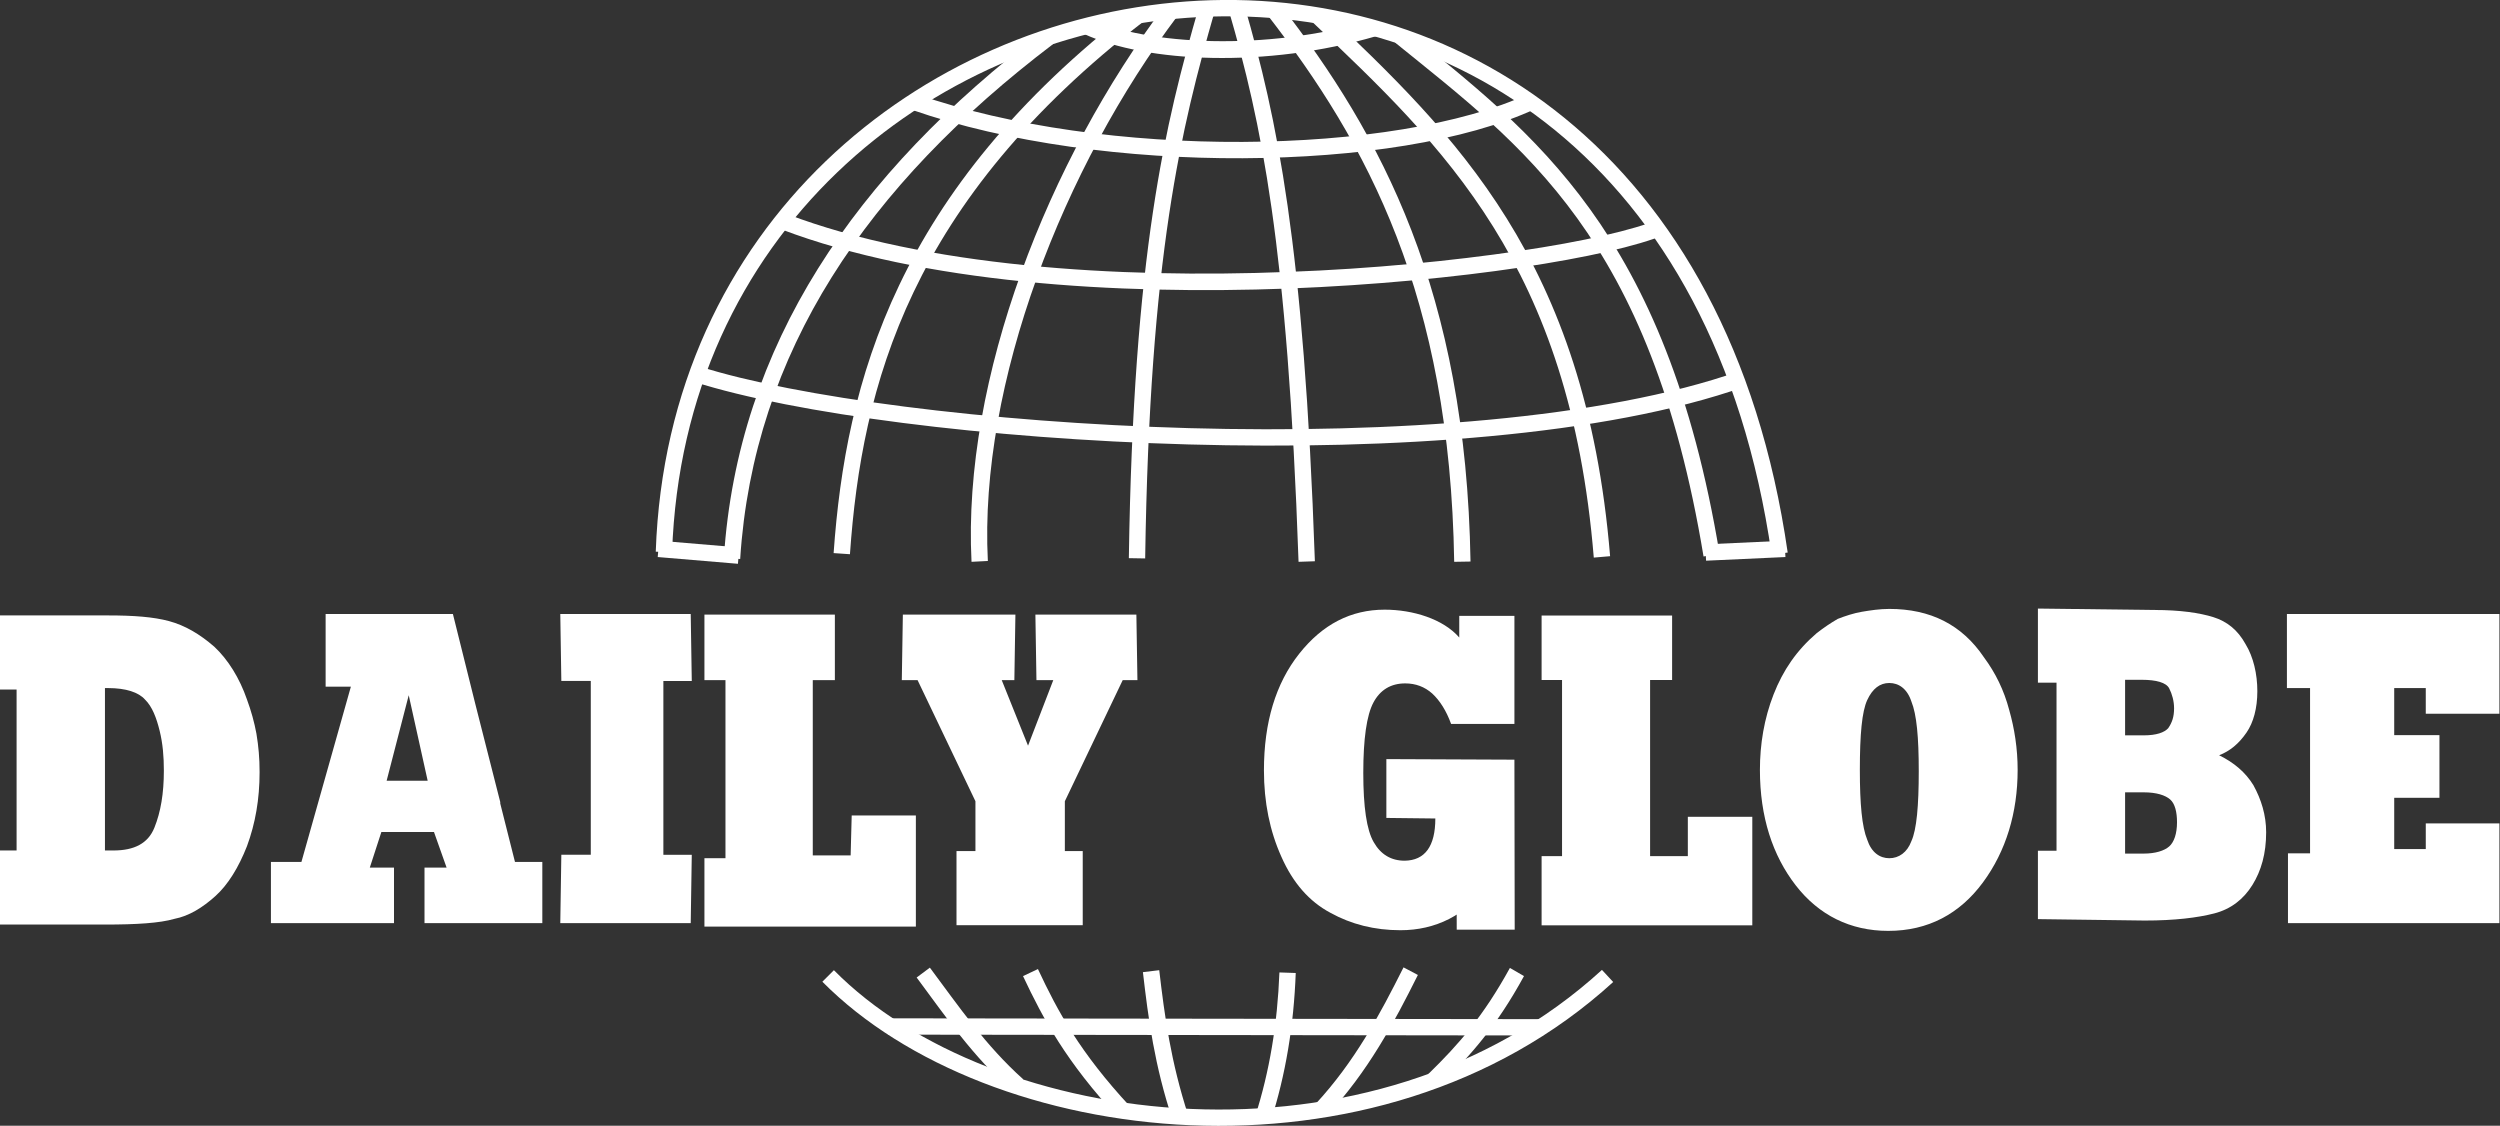 <?xml version="1.0" encoding="utf-8"?>
<!-- Generator: Adobe Illustrator 26.3.1, SVG Export Plug-In . SVG Version: 6.00 Build 0)  -->
<svg version="1.1"
	 id="svg2" xmlns:inkscape="http://www.inkscape.org/namespaces/inkscape" xmlns:svg="http://www.w3.org/2000/svg" xmlns:dc="http://purl.org/dc/elements/1.1/" xmlns:cc="http://creativecommons.org/ns#" xmlns:rdf="http://www.w3.org/1999/02/22-rdf-syntax-ns#" xmlns:sodipodi="http://sodipodi.sourceforge.net/DTD/sodipodi-0.dtd"
	 xmlns="http://www.w3.org/2000/svg" xmlns:xlink="http://www.w3.org/1999/xlink" x="0px" y="0px" viewBox="0 0 888.3 400"
	 style="enable-background:new 0 0 888.3 400;" xml:space="preserve">
<rect x="0" y="0" width="888.3" height="400" fill="#333333" stroke="none"/>
<style type="text/css">
	.st0{fill:#FFFFFF;}
	.st1{fill-rule:evenodd;clip-rule:evenodd;fill:#FFFFFF;}
</style>
<sodipodi:namedview  bordercolor="#666666" borderopacity="1.0" fit-margin-bottom="0" fit-margin-left="0" fit-margin-right="0" fit-margin-top="0" id="base" inkscape:current-layer="layer1" inkscape:cx="615.2925" inkscape:cy="277.41475" inkscape:document-units="px" inkscape:pageopacity="0.0" inkscape:pageshadow="2" inkscape:window-height="837" inkscape:window-maximized="1" inkscape:window-width="1600" inkscape:window-x="-8" inkscape:window-y="-8" inkscape:zoom="0.71436742" pagecolor="#ffffff" showgrid="false">
	</sodipodi:namedview>
<g id="layer1" transform="translate(-199.398,53.925)" inkscape:label="Ebene 1" inkscape:groupmode="layer">
	<g id="g3557" transform="matrix(5.587,0,0,5.587,49.344,-141.931)">
		<g id="flowRoot3379-6" transform="matrix(0.669,0,0,0.906,-138.802,-22.662)">
			<path id="path3522" inkscape:connector-curvature="0" class="st0" d="M257.6,90.8v11.3h0.8c2,0,3.3-0.5,3.9-1.6
				c0.6-1.1,0.9-2.4,0.9-4c0-1-0.1-1.9-0.4-2.8c-0.3-0.9-0.7-1.7-1.4-2.2c-0.6-0.5-1.8-0.8-3.5-0.8H257.6L257.6,90.8z M257.6,107.3
				h-10.1v-5.2h1.7V90.8h-1.7v-5.2h10.4c2.4,0,4.3,0.1,5.8,0.4c1.5,0.3,2.9,0.9,4.3,1.8c1.3,0.9,2.4,2.2,3.1,3.7
				c0.4,0.8,0.7,1.6,0.9,2.4c0.2,0.9,0.3,1.7,0.3,2.7c0,1.9-0.4,3.6-1.2,5.2c-0.8,1.5-1.8,2.7-3,3.5c-1.2,0.8-2.5,1.4-3.9,1.6
				C262.8,107.2,260.6,107.3,257.6,107.3z"/>
		</g>
		<g id="flowRoot3379-7" transform="matrix(0.669,0,0,0.906,-93.788,-22.752)">
			<path id="path3519" sodipodi:nodetypes="ccccccccccccc" inkscape:connector-curvature="0" class="st0" d="M246,107.3h-12.4
				l0.1-4.8h2.8l0-12.2h-2.8l-0.1-4.7H246l0.1,4.7h-2.7l0,12.2h2.7L246,107.3z"/>
		</g>
		<g id="flowRoot3379-7-4" transform="matrix(0.669,0,0,0.906,-82.279,-22.623)">
			<path id="path3516" sodipodi:nodetypes="ccccccccccccccc" inkscape:connector-curvature="0" class="st0" d="M250.2,107.4l-20.1,0
				v-4.8h2V90.1h-2v-4.6h12.4v4.6h-2.1v12.3h3.6l0.1-2.8l6.1,0L250.2,107.4z"/>
		</g>
		<g id="flowRoot3379-7-1" transform="matrix(0.669,0,0,0.906,-66.114,-22.623)">
			<path id="path3513" sodipodi:nodetypes="cccccccccccccccccccccc" inkscape:connector-curvature="0" class="st0" d="M241.8,107.3
				h-11.9v-5.2h1.8v-3.5l-5.5-8.5h-1.5l0.1-4.6h10.7l-0.1,4.6l-1.2,0l2.5,4.6l2.4-4.6h-1.6l-0.1-4.6h9.6l0.1,4.6h-1.4l-5.5,8.5v3.5
				h1.7V107.3z"/>
		</g>
		<g id="flowRoot3379-7-16" transform="matrix(0.669,0,0,0.906,-38.275,-22.623)">
		</g>
		<g id="flowRoot3379-7-3" transform="matrix(0.669,0,0,0.906,1.238,-22.623)">
			<path id="path3507" inkscape:connector-curvature="0" class="st0" d="M215.1,96.4c0,2.4,0.2,4,0.7,4.9c0.4,0.9,1.2,1.3,2.1,1.3
				c0.9,0,1.7-0.4,2.1-1.2c0.5-0.8,0.7-2.5,0.7-4.9c0-2.4-0.2-4-0.7-4.9c-0.4-0.9-1.2-1.3-2.1-1.3c-0.9,0-1.6,0.4-2.1,1.2
				C215.3,92.3,215.1,93.9,215.1,96.4z M205.6,96.4c0-1.8,0.4-3.6,1.3-5.3c0.9-1.7,2.2-3.1,4.1-4.3c0.7-0.4,1.3-0.7,2-1
				c0.7-0.2,1.5-0.4,2.3-0.5c0.8-0.1,1.7-0.2,2.6-0.2c3.9,0,6.9,1.1,9,3.4c1.1,1.1,1.9,2.3,2.4,3.7c0.5,1.3,0.8,2.7,0.8,4.2
				c0,3-1.1,5.7-3.3,7.9c-2.2,2.2-5.2,3.4-9,3.4c-3.6,0-6.6-1.1-8.8-3.2C206.8,102.4,205.6,99.7,205.6,96.4z"/>
		</g>
		<g id="flowRoot3379-7-2" transform="matrix(0.623,0,0,0.906,33.733,-23.008)">
			<path id="path3504" sodipodi:nodetypes="ccscscscccscssscsccccccsccscccsccs" inkscape:connector-curvature="0" class="st0" d="
				M205.9,98.4v4.3h1.9c1.2,0,2.1-0.2,2.6-0.5c0.5-0.3,0.8-0.9,0.8-1.7c0-0.7-0.2-1.3-0.7-1.6c-0.5-0.3-1.4-0.5-2.7-0.5H205.9z
				 M205.9,90.4v4h1.9c1.3,0,2.1-0.2,2.5-0.5c0.4-0.4,0.6-0.8,0.6-1.4c0-0.5-0.2-1-0.5-1.4s-1.3-0.6-2.8-0.6H205.9z M207.9,107.4
				l-10.9-0.1v-4.8h1.9V90.7H197v-5.2l11.9,0.1c2.6,0,4.6,0.2,6,0.5c1.4,0.3,2.5,0.9,3.3,1.9c0.8,0.9,1.2,2.1,1.2,3.3
				c0,1.2-0.4,2.2-1.1,2.9c-0.8,0.8-1.7,1.3-2.8,1.6c1.5,0.5,2.7,1.2,3.5,2.1c0.8,1,1.3,2.1,1.3,3.3c0,1.5-0.5,2.7-1.4,3.7
				c-0.9,1-2.2,1.7-3.9,2C213.3,107.2,211,107.4,207.9,107.4z"/>
		</g>
		<g id="flowRoot3379-7-22" transform="matrix(0.669,0,0,0.906,43.317,-22.752)">
			<path id="path3501" sodipodi:nodetypes="ccccccccccccccccccccc" inkscape:connector-curvature="0" class="st0" d="M213,107.3
				h-20.1v-4.9h2.1V90.8h-2.2v-5.2H213v7h-7v-1.8h-3v3.3h4.3v4.4H203v3.6h3v-1.8h7L213,107.3z"/>
		</g>
		<g id="flowRoot3379-7-8" transform="matrix(0.669,0,0,0.906,-115.134,-22.751)">
			<path id="path3498" sodipodi:nodetypes="ccccccccccccccccccccccccc" inkscape:connector-curvature="0" class="st0" d="
				M243.2,85.6l0,5.1l2.4,0l-4.7,12.3h-2.9v4.3h11.7v-3.9h-2.3l1.1-2.5l5,0l1.2,2.5l-2.1,0v3.9l11.2,0v-4.3l-2.6,0l-1.4-4.1
				c0,0,0,0,0-0.1c-1.6-4.6-3.2-9.3-4.5-13.2C250.9,85.6,247,85.6,243.2,85.6L243.2,85.6z M251.1,91.3l1.8,6h-3.9L251.1,91.3z"/>
		</g>
		<path id="path3516-4" sodipodi:nodetypes="ccccccccccccccc" inkscape:connector-curvature="0" class="st0" d="M138.3,74.6l-13.4,0
			v-4.4h1.3V59h-1.3v-4.1h8.3V59h-1.4v11.2h2.4l0-2.5l4.1,0L138.3,74.6z"/>
	</g>
	<path id="path3347" inkscape:connector-curvature="0" class="st1" d="M448,76.3l-1.8,5.5C481.4,93,549.7,102,621.8,104
		c72.1,2,147.8-3,197.4-20.5l-1.9-5.5C769,95,693.7,100.2,621.9,98.2C550.2,96.2,481.9,87.1,448,76.3z"/>
	<path id="path3349" inkscape:connector-curvature="0" class="st1" d="M479.2,22.2l-2.1,5.4c50.1,19,119,23.3,180.1,21
		c30.6-1.2,59.2-4,82.6-7.5c23.4-3.5,41.4-7.6,51.3-11.7l-2.2-5.4c-8.8,3.7-26.8,7.9-50,11.3s-51.6,6.3-82,7.4
		C596.3,45.1,527.9,40.7,479.2,22.2L479.2,22.2z"/>
	<path id="path3351" inkscape:connector-curvature="0" class="st1" d="M742.6-20.6C719-9.6,681.1-3.7,640.9-3.5
		c-40.2,0.2-82.6-5.4-115.6-16.9l-1.9,5.5C557.3-3.1,600.3,2.5,641,2.3c40.7-0.2,79.1-6,104.1-17.6C745-15.3,742.6-20.6,742.6-20.6z
		"/>
	<path id="path3353" inkscape:connector-curvature="0" class="st1" d="M587.1-47.1l-2.4,5.3c22.1,10.1,64.5,12.2,103.8,0.7l-1.6-5.6
		C648.8-35.5,606.8-38.1,587.1-47.1L587.1-47.1z"/>
	<path id="path3355" inkscape:connector-curvature="0" class="st1" d="M620.9-53.4c-94.3,6.9-184.5,79.3-188.5,195.5l5.8,0.2
		C442.1,29,529.6-40.9,621.3-47.6c91.7-6.7,187.2,49.4,207.6,190.8l5.7-0.8C813.9-1.3,715.2-60.3,620.9-53.4L620.9-53.4z"/>
	<path id="path3357" inkscape:connector-curvature="0" class="st1" d="M570-42.8C503.2,7.8,461.5,68.9,456.6,144.3l5.8,0.4
		c4.7-73.4,45.1-132.8,111.1-182.9L570-42.8L570-42.8z"/>
	<path id="path3359" inkscape:connector-curvature="0" class="st1" d="M602.4-51.1C517.9,14,499.9,81.8,495.6,142.6l5.8,0.4
		C505.6,83,522.7,17.7,606-46.5C606-46.5,602.4-51.1,602.4-51.1z"/>
	<path id="path3361" inkscape:connector-curvature="0" class="st1" d="M613.3-51.9c-41.3,54.8-72,132.4-68.7,197.6l5.8-0.3
		c-3.2-63.2,27-140.1,67.5-193.8C618-48.4,613.3-51.9,613.3-51.9z"/>
	<path id="path3363" inkscape:connector-curvature="0" class="st1" d="M625.4-51.5c-12,41.5-23.3,87.8-24.9,195.9l5.8,0.1
		c1.6-107.7,12.8-153,24.7-194.4L625.4-51.5L625.4-51.5z"/>
	<path id="path3365" inkscape:connector-curvature="0" class="st1" d="M641.7-51.5l-5.6,1.6c11.3,38.9,20.8,82.7,24.7,195.6l5.8-0.2
		C662.7,32.4,653-12.3,641.7-51.5L641.7-51.5z"/>
	<path id="path3367" inkscape:connector-curvature="0" class="st1" d="M654.2-52.4l-4.6,3.6c35.6,45.9,65,99.8,66.5,194.5l5.8-0.1
		C720.3,49.7,690.2-6,654.2-52.4L654.2-52.4z"/>
	<path id="path3369" inkscape:connector-curvature="0" class="st1" d="M669.5-50.5l-4,4.2c46.8,44.4,91.7,86.6,100.2,190.5l5.8-0.5
		C762.8,38.3,716.3-6.1,669.5-50.5z"/>
	<path id="path3371" inkscape:connector-curvature="0" class="st1" d="M698.8-43.3l-3.7,4.5C740.5-2,785.9,30.2,804.7,143.8l5.7-0.9
		C791.4,28,744-6.6,698.8-43.3z"/>
	<path id="path3373" inkscape:connector-curvature="0" class="st1" d="M433.6,138.2l-0.5,5.8l28.5,2.4l0.5-5.8L433.6,138.2z"/>
	<path id="path3375" inkscape:connector-curvature="0" class="st1" d="M833.5,138.2l-28.2,1.3l0.3,5.8l28.2-1.3L833.5,138.2z"/>
	<path id="path3377" inkscape:connector-curvature="0" class="st1" d="M768.6,290.7c-40.8,37.3-94.9,51.6-146,49.4
		c-51.1-2.2-99-21-126.9-49.3l-4.1,4.1c29.4,29.7,78.5,48.8,130.8,51s108-12.4,150.2-50.9L768.6,290.7L768.6,290.7z"/>
	<path id="path3379" inkscape:connector-curvature="0" class="st1" d="M515,307.9l0,5.8l232.7,0.3l0-5.8L515,307.9L515,307.9z"/>
	<path id="path3381" inkscape:connector-curvature="0" class="st1" d="M529.8,289.9l-4.7,3.5c10.2,13.7,19.8,27.9,34,40.5l3.9-4.3
		C549.5,317.5,540.1,303.7,529.8,289.9L529.8,289.9z"/>
	<path id="path3383" inkscape:connector-curvature="0" class="st1" d="M568.2,290.4l-5.3,2.5c7.1,15.1,15.4,30.6,33.8,50.3l4.2-4
		C583.1,320,575.2,305.4,568.2,290.4L568.2,290.4z"/>
	<path id="path3385" inkscape:connector-curvature="0" class="st1" d="M611.3,290.8l-5.8,0.7c1.9,16.4,4.1,33.2,10.6,52.7l5.5-1.8
		C615.4,323.3,613.2,307.1,611.3,290.8L611.3,290.8z"/>
	<path id="path3387" inkscape:connector-curvature="0" class="st1" d="M654,291.6c-0.7,18.2-3.5,35.2-8.6,51.1l5.5,1.8
		c5.3-16.4,8.2-34,8.9-52.7L654,291.6L654,291.6z"/>
	<path id="path3389" inkscape:connector-curvature="0" class="st1" d="M698.1,289.8c-8.5,16.9-17.3,33.5-31.4,48.7l4.2,4
		c14.7-15.8,23.8-33,32.3-50L698.1,289.8z"/>
	<path id="path3391" inkscape:connector-curvature="0" class="st1" d="M735.9,290c-9.4,17.1-18.1,27.1-29,37.7l4,4.2
		c11.1-10.8,20.4-21.4,30-39L735.9,290z"/>
	<g id="flowRoot3395" transform="matrix(5.583,0,0,5.583,-915.719,-2044.485)">
	</g>
	<g id="text4305" transform="matrix(5.583,0,0,5.583,-915.719,-2044.485)">
	</g>
	<path id="path3510-1" sodipodi:nodetypes="cccccccccccssccscsccccccscscsc" inkscape:connector-curvature="0" class="st0" d="
		M716.9,216h20.6l0.1,60.4H717C717,254.8,716.9,236.3,716.9,216z M709.4,236.9l-17.4-0.2v-20.9l45.5,0.2c0,12-0.6,21-1.9,26.8
		c-1.2,5.6-3.7,11.4-7.6,17.2c-3.8,5.7-8.4,9.9-13.7,12.6s-11.1,4-17.3,4c-9.2,0-17.5-2.1-24.9-6.2c-7.5-4-13.3-10.6-17.4-19.9
		c-4.1-9.1-6.2-19.3-6.2-30.7c0-17.1,4.2-30.9,12.5-41.4c8.3-10.5,18.4-15.7,30.4-15.7c10,0,20.8,3.3,26.5,9.9v-7.7h19.6v38.4h-22.5
		c-1.7-4.7-4-8.3-6.7-10.8c-2.7-2.4-5.9-3.6-9.6-3.6c-5.1,0-8.9,2.3-11.3,6.8c-2.4,4.5-3.6,12.9-3.6,25c0,12.1,1.2,20.3,3.7,24.6
		c2.5,4.4,6.2,6.6,11,6.6C705.7,251.8,709.4,246.8,709.4,236.9L709.4,236.9z"/>
</g>
</svg>

